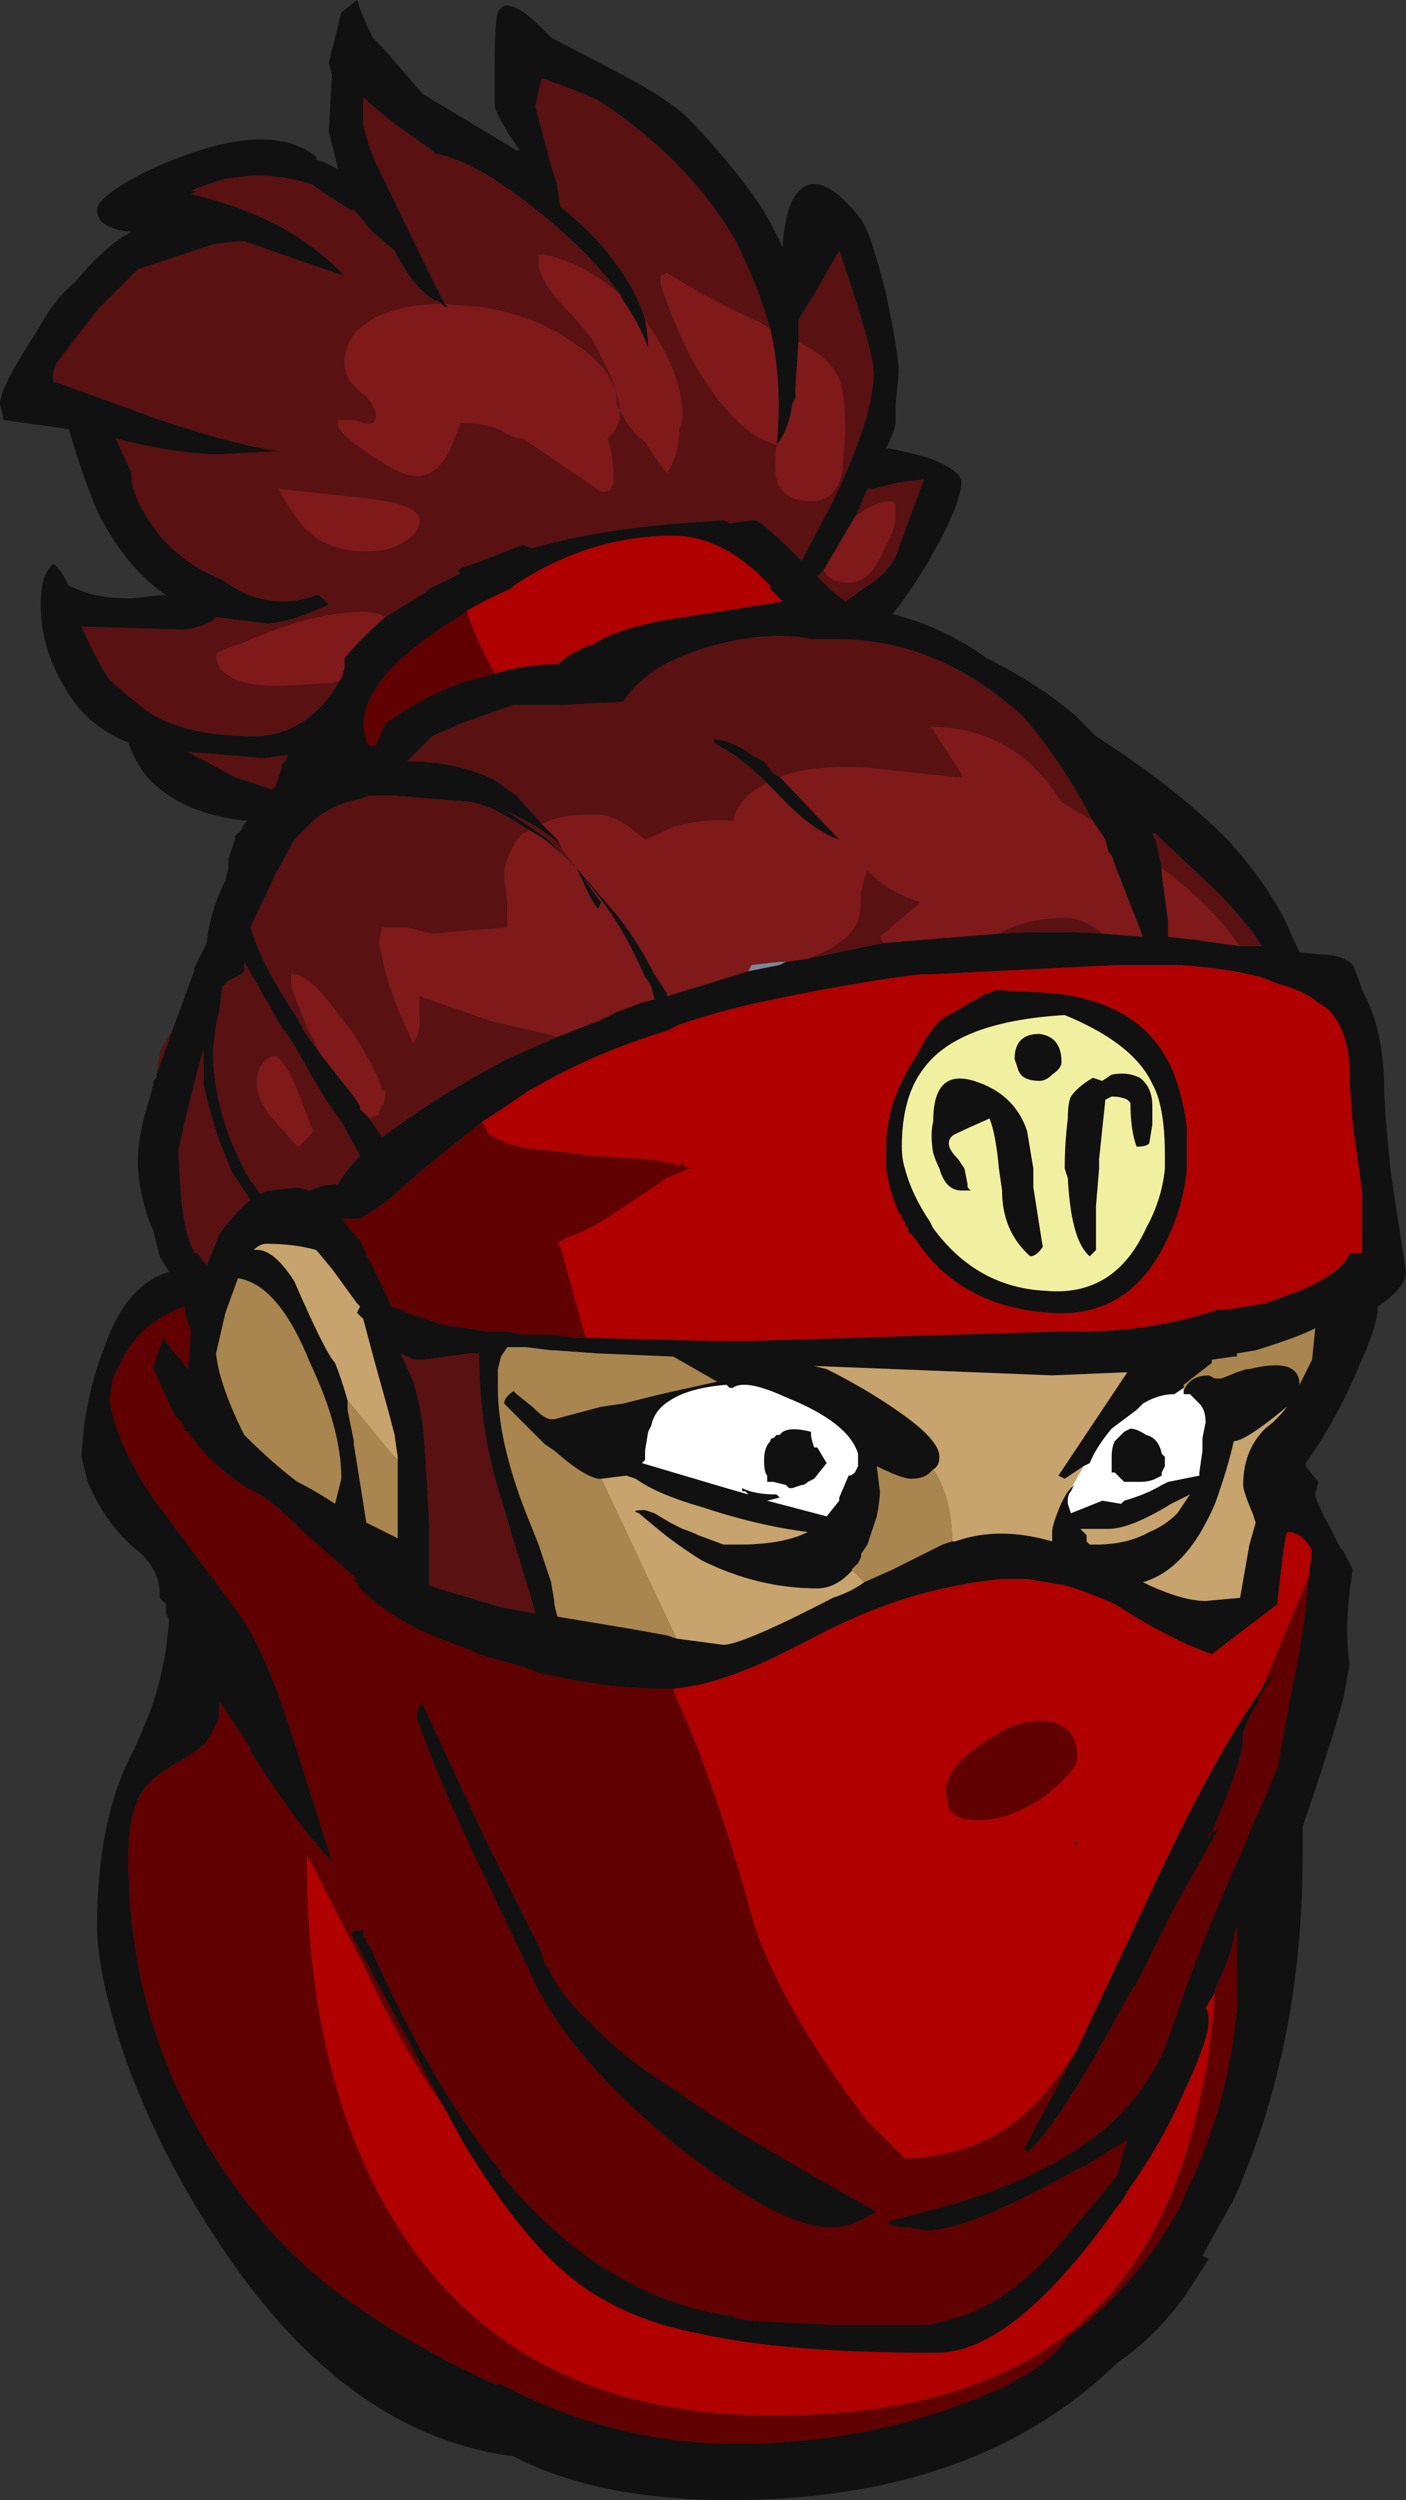 <?xml version="1.0" encoding="UTF-8" standalone="no"?>
<svg xmlns:ffdec="https://www.free-decompiler.com/flash" xmlns:xlink="http://www.w3.org/1999/xlink" ffdec:objectType="shape" height="39.9px" width="22.45px" xmlns="http://www.w3.org/2000/svg">
  <rect width="100%" height="100%" fill="#333333" stroke="none"/>
  <g transform="matrix(1.0, 0.0, 0.0, 1.0, 10.35, 25.2)">
    <path d="M-7.6 -8.75 L-7.25 -9.7 -7.25 -9.75 -7.05 -10.15 Q-7.0 -10.65 -6.75 -11.15 L-6.7 -11.35 -6.7 -11.5 -6.6 -11.8 -6.6 -11.85 -6.5 -11.95 -6.45 -12.05 -6.4 -12.1 Q-7.45 -12.2 -8.0 -12.8 -8.2 -13.05 -8.3 -13.35 -8.95 -13.6 -9.3 -14.2 -9.7 -14.85 -9.7 -15.55 -9.7 -16.05 -9.5 -16.2 -9.4 -16.15 -9.25 -15.85 L-9.0 -15.75 Q-8.7 -15.65 -8.25 -15.65 L-7.8 -15.7 -7.7 -15.7 Q-8.35 -16.15 -8.8 -17.05 -9.05 -17.65 -9.25 -18.35 L-10.3 -18.5 -10.3 -18.55 -10.35 -18.75 Q-10.35 -18.95 -10.05 -19.45 L-9.65 -20.1 Q-9.45 -20.45 -9.15 -20.7 -8.65 -21.3 -8.25 -21.5 -8.8 -21.55 -8.8 -21.85 -8.8 -22.0 -8.4 -22.25 -8.0 -22.5 -7.45 -22.7 -6.0 -23.25 -5.3 -22.7 L-5.3 -22.65 -5.15 -22.6 -4.95 -22.5 -5.1 -23.1 -5.05 -24.0 -5.1 -24.2 -4.9 -25.0 -4.65 -25.2 Q-4.55 -24.9 -4.4 -24.6 L-4.25 -24.45 -3.6 -23.7 -2.1 -22.8 -2.05 -22.8 Q-2.4 -23.3 -2.45 -23.5 L-2.45 -24.15 Q-2.45 -24.9 -2.4 -25.0 -2.25 -25.35 -1.55 -24.6 L-0.4 -24.0 Q0.35 -23.6 0.65 -23.3 1.65 -22.25 2.0 -21.55 L2.15 -21.25 2.15 -21.35 Q2.2 -21.8 2.3 -22.0 2.65 -22.65 3.4 -21.7 3.55 -21.5 3.8 -20.5 4.0 -19.55 4.0 -19.25 L3.95 -18.75 3.95 -18.45 Q3.95 -18.35 3.8 -18.05 4.1 -18.0 4.45 -17.9 5.0 -17.7 5.0 -17.5 5.0 -17.15 4.45 -16.2 4.15 -15.7 3.9 -15.4 4.7 -15.2 5.4 -14.7 6.2 -14.3 6.8 -13.8 L7.15 -13.45 Q8.4 -12.65 9.25 -11.8 9.8 -11.2 10.15 -10.55 L10.4 -10.0 10.95 -9.95 Q11.15 -9.9 11.25 -9.8 11.3 -9.7 11.4 -9.4 11.75 -8.75 11.75 -7.85 11.75 -7.55 11.85 -6.55 L11.9 -6.2 12.1 -4.9 Q12.1 -4.65 11.65 -4.35 11.65 -4.05 11.35 -3.4 11.0 -2.55 10.5 -1.85 L10.5 -1.8 10.7 -1.55 10.65 -1.35 Q10.65 -1.25 10.95 -0.7 L11.05 -0.5 11.1 -0.45 11.25 -0.15 Q11.1 0.75 11.2 1.35 L11.1 1.9 Q10.9 2.65 10.45 3.95 L10.45 4.4 Q10.45 7.45 9.35 9.9 L8.85 10.8 8.95 10.85 8.6 11.4 Q8.1 12.1 7.5 12.5 5.25 14.7 1.3 14.7 -0.65 14.7 -1.95 14.1 L-2.15 14.0 Q-4.9 13.65 -6.95 10.45 -7.8 9.15 -8.35 7.65 -8.8 6.3 -8.8 5.55 -8.8 3.8 -8.2 2.7 -7.95 2.15 -7.85 1.8 -7.7 1.3 -7.65 0.65 L-7.7 0.55 -7.7 0.4 -7.8 0.3 -7.8 0.25 Q-7.8 -0.15 -8.15 -0.45 -8.65 -0.85 -8.95 -1.55 L-9.05 -1.95 Q-9.0 -2.9 -8.7 -3.65 -8.35 -4.7 -7.65 -4.9 L-7.8 -5.15 -7.9 -5.55 -8.0 -5.8 Q-8.15 -6.3 -8.15 -6.65 -8.15 -7.1 -7.95 -7.7 L-7.9 -7.9 -7.9 -7.95 -7.85 -8.0 -7.85 -8.05 -7.6 -8.75 M-4.2 -15.35 L-3.55 -15.75 -3.5 -15.8 -3.0 -16.05 -3.05 -16.1 -2.95 -16.15 Q-2.5 -16.3 -2.15 -16.45 L-2.0 -16.5 -1.85 -16.45 Q-0.8 -16.75 0.55 -16.85 L0.55 -16.85 1.2 -16.9 1.3 -16.85 1.7 -16.9 Q1.8 -16.9 2.45 -16.25 L2.95 -17.2 Q3.6 -18.55 3.6 -19.25 3.6 -19.6 3.05 -21.2 L2.65 -20.5 2.4 -20.1 2.4 -19.75 2.35 -19.0 2.35 -18.85 2.3 -18.75 Q2.25 -18.35 2.05 -18.1 2.15 -19.05 1.95 -19.95 1.75 -20.65 1.4 -21.35 0.65 -22.65 -0.8 -23.6 -1.25 -23.8 -1.7 -23.95 L-1.75 -23.75 -1.8 -23.5 -1.55 -22.55 -1.45 -22.25 -1.45 -22.2 -1.4 -21.9 Q-0.85 -21.45 -0.6 -21.1 -0.2 -20.6 -0.05 -20.1 0.0 -19.85 0.0 -19.65 -0.15 -20.05 -0.4 -20.4 L-0.45 -20.5 Q-0.95 -21.2 -1.85 -21.9 -2.6 -22.5 -3.2 -22.7 L-3.4 -22.75 -3.45 -22.8 Q-4.25 -23.35 -4.55 -23.65 L-4.55 -23.2 -4.45 -22.85 -4.35 -22.6 -3.55 -20.95 -3.25 -20.35 -3.2 -20.3 -3.25 -20.3 -3.3 -20.35 -3.35 -20.4 -3.4 -20.4 Q-3.75 -20.6 -4.05 -21.2 L-4.4 -21.5 -4.65 -21.8 -4.7 -21.85 -4.75 -21.85 -5.3 -22.2 -5.35 -22.25 Q-5.8 -22.4 -6.3 -22.4 L-6.75 -22.35 -7.2 -22.2 -7.3 -22.15 -7.2 -22.15 -7.3 -22.1 Q-5.75 -21.75 -4.85 -20.8 L-5.45 -21.0 -6.45 -21.35 -6.55 -21.35 -6.95 -21.3 -8.15 -20.9 -8.8 -20.25 -9.45 -19.4 Q-9.5 -19.3 -9.5 -19.2 L-9.5 -19.1 -9.45 -19.1 -7.8 -18.5 Q-6.6 -18.1 -5.9 -18.0 L-6.85 -17.95 Q-7.5 -17.95 -8.5 -18.2 L-8.25 -17.65 -8.25 -17.6 Q-8.25 -17.25 -7.8 -16.65 -7.35 -16.15 -6.8 -15.95 -6.35 -15.6 -5.8 -15.6 -5.6 -15.6 -5.3 -15.7 L-5.25 -15.7 -5.1 -15.55 Q-5.75 -15.25 -6.1 -15.25 L-6.9 -15.35 Q-7.05 -15.2 -7.4 -15.15 L-9.05 -15.2 Q-8.75 -14.55 -8.6 -14.35 L-8.25 -14.05 -8.0 -13.85 Q-7.4 -13.45 -6.3 -13.45 -5.7 -13.45 -5.25 -13.9 L-5.2 -13.95 Q-4.9 -14.3 -4.85 -14.55 L-4.85 -14.7 Q-4.55 -15.05 -4.2 -15.35 M2.8 -16.1 L2.7 -16.0 2.9 -15.8 3.15 -15.6 3.5 -15.85 Q3.9 -16.1 4.0 -16.45 L4.4 -17.55 4.0 -17.5 3.6 -17.4 3.5 -17.4 3.35 -17.05 3.3 -16.95 2.8 -16.1 M-2.45 -14.45 Q-1.95 -14.6 -1.45 -14.6 L-1.25 -14.75 -0.95 -14.9 -0.9 -14.9 Q-0.55 -15.15 0.25 -15.3 L2.15 -15.6 1.95 -15.8 1.95 -15.85 Q1.2 -16.65 0.4 -16.65 -0.95 -16.65 -2.15 -15.85 L-2.2 -15.8 Q-2.55 -15.65 -2.9 -15.45 L-2.95 -15.4 Q-4.55 -14.45 -4.55 -13.6 L-4.5 -13.4 -4.5 -13.35 -4.45 -13.3 -4.35 -13.3 -4.2 -13.65 Q-3.65 -14.05 -3.0 -14.3 L-2.45 -14.45 M7.1 -12.1 Q6.6 -13.05 6.0 -13.75 4.65 -15.0 3.0 -15.0 L2.6 -15.0 Q2.15 -15.1 1.5 -15.0 0.65 -14.85 0.1 -14.5 -0.25 -14.25 -0.4 -14.0 L-1.35 -13.95 -2.15 -13.95 -3.0 -13.65 -3.45 -13.45 -3.85 -13.05 Q-3.05 -13.05 -2.45 -12.75 L-2.1 -12.5 -1.7 -12.05 -1.45 -11.8 -1.35 -11.6 -1.15 -11.35 Q-0.85 -11.0 -0.5 -10.6 -0.15 -10.15 0.1 -9.65 L0.3 -9.35 0.3 -9.3 1.6 -9.7 2.1 -9.8 2.2 -9.85 2.55 -9.9 3.75 -10.15 5.6 -10.3 Q6.45 -10.35 7.25 -10.3 L7.9 -10.25 7.45 -11.4 7.4 -11.55 7.35 -11.6 7.3 -11.8 7.1 -12.1 M1.9 -12.7 Q1.6 -13.0 1.3 -13.2 L1.05 -13.35 1.05 -13.4 1.1 -13.4 Q1.4 -13.35 1.65 -13.15 L1.85 -13.05 2.0 -12.85 2.1 -12.8 2.15 -12.75 3.05 -11.8 Q2.6 -11.95 2.05 -12.55 L1.9 -12.7 M9.45 -10.1 L9.8 -10.1 Q9.55 -10.5 9.05 -11.0 L8.2 -11.8 8.1 -11.9 8.05 -11.9 8.1 -11.8 8.2 -11.35 8.2 -11.25 8.3 -10.5 8.3 -10.25 8.75 -10.2 9.45 -10.1 M-1.0 -3.85 L1.0 -3.8 1.65 -3.8 6.55 -3.95 6.9 -3.95 Q8.05 -3.95 9.1 -4.3 L9.25 -4.3 9.85 -4.4 10.4 -4.6 Q11.1 -4.9 11.2 -5.2 L11.4 -5.2 11.4 -6.15 11.35 -6.55 11.25 -7.25 Q11.2 -7.85 11.2 -8.05 11.2 -8.75 10.85 -9.1 L10.7 -9.2 Q10.45 -9.4 10.05 -9.5 L9.8 -9.6 Q9.25 -9.75 8.45 -9.8 L7.5 -9.8 4.5 -9.65 4.35 -9.65 3.95 -9.6 Q2.95 -9.45 2.0 -9.25 1.25 -9.1 0.5 -8.85 L0.3 -8.75 Q-0.85 -8.4 -1.8 -7.85 L-1.9 -7.8 Q-2.25 -7.55 -2.65 -7.3 -3.15 -6.9 -3.7 -6.45 L-3.75 -6.4 -4.15 -6.05 Q-4.55 -5.75 -4.65 -5.75 L-4.9 -5.75 -4.65 -5.45 -4.6 -5.4 -4.5 -5.2 -4.5 -5.15 -4.45 -5.1 -4.1 -4.35 -3.95 -4.3 -3.85 -4.25 Q-3.7 -4.2 -3.55 -4.15 L-3.25 -4.05 -2.85 -4.0 -2.6 -3.95 -2.25 -3.95 -2.0 -3.9 -1.5 -3.9 -1.2 -3.85 -1.0 -3.85 M7.1 -8.0 L7.25 -7.95 7.4 -8.05 Q7.65 -8.1 7.85 -8.0 8.05 -7.85 8.05 -7.55 L8.05 -7.25 8.0 -6.95 Q7.95 -6.9 7.8 -6.9 7.7 -7.15 7.7 -7.6 L7.65 -7.65 Q7.55 -7.7 7.4 -7.7 L7.3 -7.65 7.2 -6.7 7.2 -6.55 7.15 -5.95 7.15 -5.25 7.05 -5.15 Q6.75 -5.4 6.7 -6.4 L6.65 -6.55 Q6.65 -6.95 6.7 -7.35 6.7 -7.6 6.75 -7.7 6.85 -7.85 7.1 -8.0 M6.6 -8.25 Q6.6 -8.15 6.45 -8.05 6.35 -7.95 6.25 -7.95 5.95 -7.95 5.9 -8.15 L5.85 -8.3 Q5.85 -8.7 6.25 -8.7 6.6 -8.65 6.6 -8.25 M8.6 -7.2 L8.6 -6.55 Q8.55 -5.9 8.2 -5.25 7.6 -4.15 6.4 -4.25 4.95 -4.35 4.25 -5.45 L4.15 -5.55 4.15 -5.6 4.1 -5.65 4.1 -5.7 4.05 -5.75 4.05 -5.8 4.0 -5.85 Q3.85 -6.2 3.8 -6.55 L3.8 -6.9 Q3.8 -7.6 4.25 -8.3 L4.45 -8.65 Q4.65 -8.95 4.8 -9.0 L5.4 -9.35 5.45 -9.35 5.55 -9.4 6.45 -9.35 Q7.95 -9.2 8.4 -8.05 8.55 -7.65 8.6 -7.2 M6.65 -9.0 Q4.95 -8.9 4.4 -8.15 4.05 -7.7 4.05 -6.9 4.05 -6.7 4.1 -6.55 4.2 -6.15 4.5 -5.7 L4.55 -5.6 Q5.25 -4.65 6.35 -4.6 7.45 -4.5 7.95 -5.6 8.2 -6.05 8.25 -6.55 L8.25 -6.75 Q8.25 -7.55 8.05 -7.9 7.75 -8.55 6.65 -9.0 M-1.45 -8.65 L-0.95 -8.85 -0.8 -8.9 -0.5 -9.05 -0.1 -9.2 0.1 -9.25 0.05 -9.45 0.0 -9.55 -0.05 -9.6 Q-0.45 -10.55 -1.05 -11.2 L-0.75 -10.8 -0.8 -10.7 Q-0.9 -10.8 -1.05 -11.15 L-1.15 -11.35 Q-1.4 -11.6 -1.65 -11.8 L-1.9 -11.95 Q-2.2 -12.15 -2.5 -12.3 L-2.8 -12.4 -4.05 -12.5 -4.45 -12.5 -4.6 -12.45 Q-5.1 -12.35 -5.4 -12.05 L-5.65 -11.8 -5.95 -11.25 -6.35 -10.4 Q-6.15 -9.75 -5.6 -8.95 L-5.5 -8.75 -5.25 -8.4 -4.7 -7.7 -4.6 -7.55 -4.6 -7.5 -4.45 -7.35 -4.25 -7.05 -3.9 -7.3 Q-3.2 -7.8 -2.25 -8.3 L-1.45 -8.65 M4.9 -7.1 Q4.8 -7.05 4.8 -6.95 4.8 -6.85 4.95 -6.7 L5.05 -6.55 5.1 -6.3 5.1 -6.25 5.15 -6.2 5.0 -6.2 Q4.75 -6.2 4.65 -6.55 4.6 -6.65 4.55 -6.8 4.5 -7.1 4.55 -7.3 4.55 -8.15 5.2 -7.95 5.85 -7.75 6.05 -7.15 L6.15 -6.55 6.15 -6.25 6.3 -5.3 Q6.2 -5.15 6.1 -5.15 5.65 -5.55 5.65 -6.2 L5.6 -6.55 Q5.55 -7.1 5.45 -7.35 5.0 -7.15 4.9 -7.1 M6.95 -1.8 L6.65 -1.6 6.55 -1.65 Q6.65 -1.8 7.05 -2.4 L7.65 -3.3 6.45 -3.25 2.65 -3.4 2.85 -3.35 Q3.55 -3.0 4.1 -2.6 4.65 -2.2 4.65 -1.95 4.65 -1.8 4.55 -1.75 L4.5 -1.7 Q4.4 -1.6 4.2 -1.6 4.05 -1.6 3.65 -1.8 L3.7 -1.4 Q3.7 -1.25 3.65 -1.0 L3.5 -0.55 3.4 -0.4 3.4 -0.35 3.35 -0.25 Q3.05 0.15 2.7 0.15 1.75 0.15 0.85 -0.3 0.45 -0.55 0.15 -0.8 L-0.15 -1.05 Q-0.3 -1.1 -0.05 -1.1 L0.1 -1.05 0.35 -0.9 0.55 -0.8 Q0.7 -0.75 0.8 -0.7 L1.2 -0.55 1.45 -0.55 Q2.15 -0.55 2.55 -0.75 1.75 -0.85 0.85 -1.15 0.15 -1.35 -0.2 -1.6 L-0.35 -1.65 -0.75 -1.6 -0.8 -1.6 Q-1.05 -1.65 -1.5 -2.05 L-1.65 -2.15 -2.3 -2.8 Q-2.3 -2.9 -2.15 -3.0 L-2.1 -2.95 -1.85 -2.75 Q-1.65 -2.55 -1.55 -2.55 L-1.5 -2.55 -0.75 -2.75 -0.4 -2.8 0.2 -2.95 1.1 -3.15 0.4 -3.55 -0.8 -3.6 -1.5 -3.65 -1.55 -3.65 -1.95 -3.7 -2.25 -3.7 -2.35 -3.55 -2.4 -3.35 -2.4 -3.05 Q-2.4 -2.2 -1.95 -1.05 L-1.75 -0.55 -1.55 0.05 -1.5 0.35 -1.5 0.4 -1.45 0.6 -0.25 0.8 0.3 0.9 0.45 0.95 1.2 1.05 Q1.5 1.05 2.95 0.3 3.25 0.2 3.45 0.05 L3.9 -0.15 4.7 -0.55 4.85 -0.6 4.9 -0.6 Q5.6 -0.85 6.45 -0.6 L6.45 -0.75 Q6.45 -0.85 6.55 -1.1 6.65 -1.35 6.75 -1.45 L6.8 -1.5 6.75 -1.4 Q6.7 -1.35 6.7 -1.25 L6.7 -1.2 6.75 -1.05 7.25 -1.25 7.55 -1.2 7.6 -1.25 Q7.95 -1.35 8.2 -1.5 L8.3 -1.55 8.8 -1.65 8.8 -1.7 8.85 -2.05 8.85 -2.25 8.9 -2.5 Q8.9 -2.7 8.8 -2.8 L8.65 -2.95 8.55 -2.95 8.55 -3.0 Q8.65 -3.25 8.95 -3.25 L9.05 -3.2 9.15 -3.2 9.4 -3.3 9.55 -3.35 9.6 -3.35 Q10.4 -3.55 10.4 -3.1 L10.6 -3.5 10.65 -4.0 Q10.35 -3.85 9.7 -3.65 L9.4 -3.6 9.4 -3.55 9.35 -3.55 9.0 -3.5 9.0 -3.45 8.55 -3.1 8.55 -3.05 8.4 -2.95 Q8.15 -2.95 7.9 -2.8 L7.8 -2.7 Q7.6 -2.55 7.4 -2.4 7.15 -2.1 7.05 -1.85 L6.95 -1.8 M2.1 -2.3 Q2.2 -2.45 2.6 -2.35 L2.6 -2.3 Q2.6 -2.25 2.65 -2.1 L2.7 -2.1 2.85 -1.85 2.65 -1.6 2.55 -1.55 Q2.5 -1.5 2.45 -1.5 L2.3 -1.45 2.25 -1.45 2.2 -1.5 2.0 -1.55 1.9 -1.55 1.9 -1.65 Q1.85 -1.7 1.85 -1.9 1.85 -2.1 1.95 -2.2 1.95 -2.25 2.0 -2.25 L2.05 -2.3 2.1 -2.3 M1.25 -3.1 Q0.65 -3.05 0.35 -2.85 0.1 -2.7 0.05 -2.45 L0.0 -2.35 -0.05 -2.05 -0.05 -1.9 -0.1 -1.85 1.25 -1.45 1.6 -1.35 1.55 -1.4 1.5 -1.4 1.5 -1.45 Q1.7 -1.35 2.05 -1.35 L2.1 -1.3 1.9 -1.25 2.85 -1.0 3.05 -1.25 3.05 -1.3 3.2 -1.65 Q3.25 -1.65 3.3 -1.7 L3.35 -1.8 3.35 -2.0 Q3.2 -2.5 2.2 -2.9 1.55 -3.2 1.35 -3.05 L1.3 -3.05 1.25 -3.1 M7.6 -2.35 L7.7 -2.4 Q7.8 -2.4 7.95 -2.3 8.15 -2.25 8.2 -2.0 L8.25 -1.95 8.25 -1.8 8.2 -1.7 8.2 -1.65 8.1 -1.6 Q8.0 -1.55 7.85 -1.55 L7.6 -1.55 7.45 -1.7 7.4 -1.7 7.4 -1.95 Q7.4 -2.1 7.45 -2.2 L7.6 -2.35 M6.9 -0.8 L7.0 -0.7 7.0 -0.6 7.05 -0.55 7.15 -0.55 Q7.65 -0.55 8.0 -0.75 8.25 -0.85 8.45 -1.05 L8.65 -1.35 8.35 -1.2 Q7.7 -0.8 7.35 -0.8 L6.9 -0.8 M9.35 -2.2 Q9.25 -1.75 9.05 -1.2 8.6 -0.15 7.9 0.05 L8.0 0.1 Q8.55 0.35 8.9 0.35 L9.45 0.3 9.6 -0.55 9.7 -0.9 9.65 -1.05 Q9.5 -1.4 9.5 -1.5 9.5 -2.05 9.85 -2.4 10.05 -2.55 10.2 -2.75 L9.95 -2.55 Q9.5 -2.2 9.35 -2.2 M10.55 -0.05 L10.6 -0.45 Q10.45 -0.75 10.2 -0.75 10.15 -0.6 10.05 0.35 L10.05 0.4 9.0 1.2 Q8.55 1.05 7.85 0.65 L7.45 0.4 Q7.0 0.2 6.65 0.1 L6.05 0.0 5.65 0.0 Q5.1 0.05 4.5 0.2 3.7 0.4 2.8 0.85 1.85 1.35 1.55 1.45 0.95 1.7 0.4 1.75 L0.25 1.75 Q-0.6 1.75 -1.5 1.55 L-1.75 1.5 -2.0 1.4 -2.55 1.25 -2.7 1.2 -2.8 1.15 -3.2 1.0 Q-3.75 0.8 -4.1 0.55 L-4.25 0.45 Q-4.55 0.25 -4.7 0.0 L-4.65 0.0 -5.45 -0.7 Q-5.95 -1.2 -6.2 -1.35 L-6.4 -1.45 -6.55 -1.55 Q-7.05 -1.9 -7.35 -2.35 L-7.4 -2.35 -7.4 -2.4 -7.45 -2.5 -7.55 -2.6 -7.6 -2.7 -7.9 -3.35 -7.9 -3.4 -7.75 -3.85 -7.35 -3.35 -7.3 -3.95 -7.4 -4.25 -7.4 -4.35 Q-8.1 -4.1 -8.4 -3.5 L-8.55 -3.2 -8.6 -2.85 Q-8.5 -2.2 -7.95 -1.35 L-6.5 0.6 Q-6.1 1.2 -5.7 2.45 L-5.05 4.5 -5.1 4.45 Q-5.55 4.0 -6.35 2.75 L-6.35 2.7 -6.85 1.95 -6.85 2.2 Q-6.95 2.45 -7.05 2.6 -7.2 2.75 -7.55 2.95 -7.9 3.15 -8.05 3.35 -8.3 3.7 -8.3 4.45 -8.3 7.2 -6.8 9.4 -6.15 10.4 -5.2 11.2 -4.0 12.15 -2.45 12.85 L-2.35 12.85 Q-0.55 13.8 1.4 13.8 3.35 13.8 5.05 13.15 6.3 12.7 6.7 12.1 7.8 11.3 8.5 10.0 L8.6 9.75 Q9.25 8.45 9.4 6.85 9.4 6.5 9.4 5.55 L9.35 5.7 9.35 5.75 Q9.3 6.0 9.1 6.45 L9.05 6.55 9.05 6.6 8.9 6.85 Q8.95 6.9 8.95 7.05 8.95 7.35 8.55 8.2 8.2 9.0 7.7 9.7 L7.55 9.95 7.5 10.0 Q5.85 12.35 4.6 12.35 2.2 12.35 0.85 12.05 -0.5 11.8 -1.35 11.05 -2.1 10.4 -2.95 9.0 L-3.25 8.45 -4.75 5.65 Q-4.7 5.6 -4.55 5.6 L-4.55 5.7 -4.5 5.75 -4.5 5.8 -4.45 5.85 Q-3.5 8.0 -2.4 9.4 L-2.35 9.45 -2.35 9.5 Q-1.4 10.65 -0.35 11.2 0.35 11.6 1.25 11.75 L1.3 11.75 1.4 11.8 1.8 11.85 1.85 11.85 2.9 11.9 4.5 11.9 5.05 11.75 Q5.75 11.5 6.45 10.75 L7.05 10.05 7.5 9.5 Q7.55 9.25 7.65 8.95 L7.0 9.35 6.8 9.45 Q5.1 10.4 4.45 10.4 L4.15 10.35 4.05 10.35 3.85 10.3 3.85 10.25 4.95 9.95 Q6.9 9.35 7.75 8.3 8.0 8.0 8.25 7.5 8.75 5.95 9.5 4.3 9.65 3.9 9.8 3.6 L10.05 3.0 10.25 1.9 10.3 1.65 Q10.5 0.7 10.55 -0.05 M6.85 7.5 L8.05 4.95 Q8.95 3.0 9.7 1.9 L9.8 1.75 9.85 1.65 10.05 1.45 10.1 1.35 9.75 1.9 9.75 1.95 9.6 2.2 Q9.55 2.35 9.5 2.45 L9.5 2.55 Q9.5 2.9 8.95 4.15 L8.95 4.05 9.1 4.0 8.4 5.25 7.75 6.55 7.75 6.5 Q6.55 8.75 6.05 9.15 L6.0 9.1 6.85 7.5 M-1.5 -11.8 Q-1.8 -12.05 -2.25 -12.25 -1.95 -12.05 -1.6 -11.8 L-1.2 -11.4 -1.45 -11.75 -1.5 -11.8 M-5.3 -7.9 L-5.7 -8.6 -5.85 -8.8 -6.45 -9.85 -6.45 -9.7 -6.5 -9.65 -6.7 -9.55 -6.8 -9.45 -6.85 -9.05 -6.9 -8.85 -6.95 -8.45 Q-6.95 -7.4 -6.35 -6.35 L-6.3 -6.3 -6.2 -6.15 -6.05 -6.2 -5.6 -6.25 -5.4 -6.2 Q-5.2 -6.3 -4.95 -6.3 -4.85 -6.5 -4.6 -6.75 L-4.9 -7.3 -5.15 -7.65 -5.3 -7.9 M-5.95 -12.65 L-5.85 -12.95 -5.85 -13.0 -5.8 -13.05 -5.75 -13.15 -6.15 -13.1 -7.35 -13.2 -6.6 -12.8 -6.0 -12.6 -5.95 -12.65 M-9.7 -13.6 L-9.7 -13.6 M-7.1 -8.45 L-7.2 -8.1 -7.4 -7.3 -7.5 -6.85 -7.5 -6.75 -7.45 -6.0 Q-7.4 -5.55 -7.25 -5.2 L-7.2 -5.2 -7.05 -5.0 -6.85 -5.5 Q-6.6 -5.85 -6.35 -6.05 L-6.65 -6.5 -6.85 -7.0 Q-7.0 -7.45 -7.1 -7.9 L-7.1 -8.45 M-6.9 -3.6 Q-6.85 -3.1 -6.45 -2.3 -6.0 -1.85 -5.6 -1.55 -5.3 -1.4 -5.0 -1.2 L-4.9 -1.6 Q-4.9 -2.4 -5.4 -3.45 -5.9 -4.7 -6.55 -4.8 L-6.75 -4.25 -6.9 -3.6 M-4.0 -1.9 L-4.0 -1.95 -4.05 -2.3 Q-4.15 -2.7 -4.35 -3.4 L-4.55 -4.15 -4.65 -4.25 -4.6 -4.35 -4.65 -4.4 -5.05 -4.95 -5.3 -5.25 Q-5.65 -5.35 -6.1 -5.35 -6.2 -5.35 -6.3 -5.25 -6.0 -5.3 -5.65 -4.75 -5.15 -3.6 -5.0 -3.45 -4.9 -3.2 -4.8 -2.85 L-4.8 -2.7 -4.7 -2.2 -4.7 -2.15 -4.5 -0.9 -4.0 -0.65 -4.0 -1.9 M-2.85 -3.6 L-3.6 -3.5 -3.75 -3.5 -3.95 -3.6 -3.75 -3.15 Q-3.65 -2.8 -3.6 -2.45 -3.55 -1.95 -3.5 -0.9 L-3.5 0.1 -3.35 0.15 -2.35 0.45 -1.8 0.55 -1.9 0.2 -2.1 -0.45 -2.4 -1.45 Q-2.7 -2.45 -2.7 -3.6 L-2.85 -3.6 M-3.6 2.0 L-2.6 4.15 -1.7 5.95 -1.65 6.15 -1.6 6.2 Q-1.4 6.65 -0.9 7.1 -0.4 7.65 0.5 8.2 1.15 8.7 3.65 10.1 L3.45 10.2 Q3.2 10.35 2.9 10.35 2.1 10.35 0.4 9.0 -1.35 7.55 -1.9 6.25 L-2.85 4.25 Q-3.45 2.95 -3.7 2.2 L-3.65 2.0 -3.6 2.0 M6.85 4.2 L6.85 4.25 6.8 4.2 6.85 4.2" fill="#111111" fill-rule="evenodd" stroke="none"/>
    <path d="M6.6 -8.25 Q6.6 -8.65 6.25 -8.7 5.85 -8.7 5.85 -8.3 L5.9 -8.15 Q5.95 -7.95 6.25 -7.95 6.35 -7.95 6.45 -8.05 6.6 -8.15 6.6 -8.25 M7.1 -8.0 Q6.85 -7.85 6.75 -7.7 6.7 -7.6 6.7 -7.35 6.65 -6.95 6.65 -6.55 L6.7 -6.4 Q6.75 -5.4 7.05 -5.15 L7.15 -5.25 7.15 -5.95 7.2 -6.55 7.2 -6.7 7.3 -7.65 7.4 -7.7 Q7.55 -7.7 7.65 -7.65 L7.7 -7.6 Q7.7 -7.15 7.8 -6.9 7.95 -6.9 8.0 -6.95 L8.05 -7.25 8.05 -7.55 Q8.05 -7.85 7.85 -8.0 7.65 -8.1 7.4 -8.05 L7.25 -7.95 7.1 -8.0 M6.65 -9.0 Q7.75 -8.55 8.05 -7.9 8.25 -7.55 8.25 -6.75 L8.25 -6.55 Q8.2 -6.05 7.95 -5.6 7.45 -4.5 6.35 -4.6 5.25 -4.65 4.55 -5.6 L4.5 -5.7 Q4.2 -6.15 4.1 -6.55 4.05 -6.7 4.05 -6.9 4.05 -7.7 4.4 -8.15 4.95 -8.9 6.65 -9.0 M4.9 -7.1 Q5.0 -7.15 5.45 -7.35 5.55 -7.1 5.6 -6.55 L5.65 -6.2 Q5.65 -5.55 6.1 -5.15 6.2 -5.15 6.3 -5.3 L6.15 -6.25 6.15 -6.55 6.05 -7.15 Q5.85 -7.75 5.2 -7.95 4.55 -8.15 4.55 -7.3 4.5 -7.1 4.55 -6.8 4.6 -6.65 4.65 -6.55 4.75 -6.2 5.0 -6.2 L5.15 -6.2 5.1 -6.25 5.1 -6.3 5.05 -6.55 4.95 -6.7 Q4.8 -6.85 4.8 -6.95 4.8 -7.05 4.9 -7.1" fill="#f0f0a0" fill-rule="evenodd" stroke="none"/>
    <path d="M-2.9 -15.45 Q-2.75 -15.0 -2.45 -14.45 L-3.0 -14.3 Q-3.65 -14.05 -4.2 -13.65 L-4.35 -13.3 -4.45 -13.3 -4.5 -13.35 -4.5 -13.4 -4.55 -13.6 Q-4.55 -14.45 -2.95 -15.4 L-2.9 -15.45 M-2.65 -7.3 L-2.55 -7.1 -2.25 -6.95 Q-1.9 -6.85 -1.65 -6.85 L-0.85 -6.75 -0.05 -6.7 0.05 -6.7 0.5 -6.6 0.55 -6.65 0.55 -6.6 0.7 -6.55 0.65 -6.55 0.3 -6.4 -0.45 -5.9 Q-0.95 -5.55 -1.3 -5.45 L-1.45 -5.35 -1.4 -5.3 Q-1.15 -4.4 -1.0 -3.85 L-1.2 -3.85 -1.5 -3.9 -2.0 -3.9 -2.25 -3.95 -2.6 -3.95 -2.85 -4.0 -3.25 -4.05 -3.55 -4.15 Q-3.7 -4.2 -3.85 -4.25 L-3.95 -4.3 -4.1 -4.35 -4.45 -5.1 -4.5 -5.15 -4.5 -5.2 -4.6 -5.4 -4.65 -5.45 -4.9 -5.75 -4.65 -5.75 Q-4.55 -5.75 -4.15 -6.05 L-3.75 -6.4 -3.7 -6.45 Q-3.15 -6.9 -2.65 -7.3 M10.55 -0.05 Q10.5 0.7 10.3 1.65 L10.25 1.9 10.05 3.0 9.8 3.6 Q9.65 3.9 9.5 4.3 8.75 5.95 8.25 7.5 8.0 8.0 7.75 8.3 6.9 9.35 4.95 9.95 L3.85 10.25 3.85 10.3 4.05 10.35 4.15 10.35 4.45 10.4 Q5.1 10.4 6.8 9.45 L7.0 9.35 7.65 8.95 Q7.55 9.25 7.5 9.5 L7.05 10.05 6.45 10.75 Q5.75 11.5 5.05 11.75 L4.5 11.9 2.9 11.9 1.85 11.85 1.8 11.85 1.4 11.8 1.3 11.75 1.25 11.75 Q0.35 11.6 -0.35 11.2 -1.4 10.65 -2.35 9.5 L-2.35 9.45 -2.4 9.4 Q-3.5 8.0 -4.45 5.85 L-4.5 5.8 -4.5 5.75 -4.55 5.7 -4.55 5.6 Q-4.7 5.6 -4.75 5.65 L-3.25 8.45 -3.35 8.3 Q-3.95 7.45 -4.55 6.15 L-5.45 4.4 -5.45 4.5 Q-5.45 7.25 -4.55 9.3 -2.75 13.35 2.0 13.35 5.4 13.35 7.1 11.7 8.4 10.45 8.85 8.1 9.0 7.45 9.05 6.55 L9.1 6.45 Q9.3 6.0 9.35 5.75 L9.35 5.7 9.4 5.55 Q9.4 6.5 9.4 6.85 9.25 8.45 8.6 9.75 L8.5 10.0 Q7.8 11.3 6.7 12.1 6.3 12.7 5.05 13.15 3.35 13.8 1.4 13.8 -0.55 13.8 -2.35 12.85 L-2.45 12.85 Q-4.0 12.15 -5.2 11.2 -6.15 10.4 -6.8 9.4 -8.3 7.2 -8.3 4.45 -8.3 3.7 -8.05 3.35 -7.9 3.15 -7.55 2.95 -7.2 2.75 -7.05 2.6 -6.95 2.45 -6.85 2.2 L-6.85 1.95 -6.35 2.7 -6.35 2.75 Q-5.55 4.0 -5.1 4.45 L-5.05 4.5 -5.7 2.45 Q-6.1 1.2 -6.5 0.6 L-7.95 -1.35 Q-8.5 -2.2 -8.6 -2.85 L-8.55 -3.2 -8.4 -3.5 Q-8.1 -4.1 -7.4 -4.35 L-7.4 -4.25 -7.3 -3.95 -7.35 -3.35 -7.75 -3.85 -7.9 -3.4 -7.9 -3.35 -7.6 -2.7 -7.55 -2.6 -7.45 -2.5 -7.4 -2.4 -7.4 -2.35 -7.35 -2.35 Q-7.05 -1.9 -6.55 -1.55 L-6.4 -1.45 -6.2 -1.35 Q-5.95 -1.2 -5.45 -0.7 L-4.65 0.0 -4.7 0.0 Q-4.55 0.25 -4.25 0.45 L-4.1 0.55 Q-3.75 0.8 -3.2 1.0 L-2.8 1.15 -2.7 1.2 -2.55 1.25 -2.0 1.4 -1.75 1.5 -1.5 1.55 Q-0.6 1.75 0.25 1.75 L0.4 1.75 0.45 1.9 0.65 2.35 Q1.2 3.7 1.7 5.55 2.2 6.95 3.5 8.65 L4.1 9.25 Q5.3 9.2 6.05 8.5 6.3 8.3 6.75 7.65 L6.85 7.5 6.0 9.1 6.05 9.15 Q6.55 8.75 7.75 6.5 L7.75 6.55 8.4 5.25 9.1 4.0 8.95 4.05 8.95 4.15 Q9.5 2.9 9.5 2.55 L9.5 2.45 9.55 2.35 9.6 2.2 9.75 1.95 9.75 1.9 10.1 1.35 10.05 1.45 9.85 1.65 9.8 1.75 10.55 -0.05 M-3.6 2.0 L-3.65 2.0 -3.7 2.2 Q-3.45 2.95 -2.85 4.25 L-1.9 6.25 Q-1.35 7.55 0.4 9.0 2.1 10.35 2.9 10.35 3.2 10.35 3.45 10.2 L3.65 10.1 Q1.15 8.7 0.5 8.2 -0.4 7.65 -0.9 7.1 -1.4 6.65 -1.6 6.2 L-1.65 6.15 -1.7 5.95 -2.6 4.15 -3.6 2.0 M6.85 2.85 Q6.85 3.05 6.35 3.45 5.8 3.85 5.25 3.85 4.9 3.85 4.8 3.65 L4.75 3.4 Q4.75 3.1 5.1 2.8 5.4 2.55 5.8 2.35 6.25 2.2 6.5 2.3 6.85 2.4 6.85 2.85" fill="#600000" fill-rule="evenodd" stroke="none"/>
    <path d="M2.4 -19.75 L2.65 -19.6 Q2.95 -19.4 3.05 -19.15 3.15 -18.9 3.15 -18.3 L3.1 -17.65 Q3.0 -17.2 2.6 -17.2 2.15 -17.2 2.05 -17.55 2.0 -17.75 2.05 -18.1 1.4 -18.25 0.7 -19.45 0.4 -20.05 0.2 -20.65 L0.2 -20.8 0.3 -20.85 Q1.0 -20.4 1.8 -20.05 L1.95 -19.95 Q2.15 -19.05 2.05 -18.1 2.25 -18.35 2.3 -18.75 L2.35 -18.85 2.35 -19.0 2.4 -19.75 M-0.05 -20.1 L0.05 -19.95 Q0.55 -19.2 0.55 -18.55 0.55 -18.5 0.5 -18.35 0.5 -17.95 0.3 -17.65 0.1 -17.9 -0.05 -18.15 -0.3 -18.3 -0.5 -18.75 -0.5 -19.0 -0.6 -19.2 L-0.9 -19.8 -1.2 -20.15 Q-1.75 -20.7 -1.75 -21.0 L-1.75 -21.15 Q-1.7 -21.1 -1.7 -21.15 -1.0 -21.0 -0.45 -20.5 L-0.4 -20.4 Q-0.15 -20.05 0.0 -19.65 0.0 -19.85 -0.05 -20.1 M-3.25 -20.35 L-2.65 -20.3 Q-1.75 -20.15 -1.15 -19.7 -0.45 -19.25 -0.45 -18.55 -0.45 -18.45 -0.55 -18.3 L-0.65 -18.2 Q-0.55 -17.9 -0.55 -17.6 L-0.55 -17.5 -0.6 -17.4 Q-0.6 -17.35 -0.75 -17.35 L-2.0 -18.2 Q-2.15 -18.2 -2.3 -18.3 -2.55 -18.45 -3.0 -18.45 -3.1 -18.15 -3.2 -17.95 -3.4 -17.6 -3.7 -17.6 -3.95 -17.6 -4.45 -17.95 -4.9 -18.25 -4.95 -18.4 L-4.95 -18.5 -4.7 -18.5 -4.55 -18.45 Q-4.35 -18.4 -4.35 -18.55 -4.35 -18.75 -4.6 -18.95 -4.85 -19.15 -4.85 -19.4 -4.85 -19.95 -4.2 -20.2 -3.8 -20.35 -3.3 -20.35 L-3.25 -20.3 -3.2 -20.3 -3.25 -20.35 M-4.85 -14.55 L-4.9 -14.35 -5.05 -14.3 -5.9 -14.25 Q-6.5 -14.25 -6.75 -14.45 -6.9 -14.55 -6.9 -14.75 -6.9 -14.8 -6.45 -14.95 -6.0 -15.15 -5.5 -15.3 -4.45 -15.55 -4.2 -15.35 -4.55 -15.05 -4.85 -14.7 L-4.85 -14.55 M3.3 -16.95 Q3.6 -17.2 3.9 -17.2 L3.95 -17.15 3.95 -16.95 Q3.95 -16.75 3.75 -16.4 3.55 -15.9 3.2 -15.9 2.9 -15.9 2.8 -16.1 L3.3 -16.95 M7.1 -12.1 L7.3 -11.8 7.35 -11.6 7.4 -11.55 7.45 -11.4 7.9 -10.25 7.25 -10.3 Q6.95 -10.55 6.65 -10.55 6.05 -10.55 5.6 -10.3 L3.75 -10.15 3.7 -10.25 4.35 -10.8 Q3.85 -10.95 3.5 -11.3 3.45 -11.2 3.4 -10.95 3.4 -10.65 3.35 -10.5 L3.3 -10.4 Q3.1 -10.1 2.55 -9.9 L2.2 -9.85 2.1 -9.85 1.65 -9.8 1.6 -9.7 0.3 -9.3 0.3 -9.35 0.1 -9.65 Q-0.15 -10.15 -0.5 -10.6 -0.85 -11.0 -1.15 -11.35 L-1.35 -11.6 -1.45 -11.8 -1.7 -12.05 Q-1.4 -12.2 -0.95 -12.2 L-0.75 -12.2 Q-0.5 -12.15 -0.3 -12.0 L-0.05 -11.8 0.4 -12.0 Q0.9 -12.15 1.35 -12.1 1.45 -12.5 1.9 -12.7 L2.05 -12.55 Q2.6 -11.95 3.05 -11.8 L2.15 -12.75 2.1 -12.8 Q2.6 -13.0 3.5 -12.95 L4.9 -12.8 5.0 -12.8 5.0 -12.85 4.55 -13.55 4.5 -13.6 Q5.85 -13.6 6.6 -12.4 L7.1 -12.1 M9.45 -10.1 L8.75 -10.2 8.3 -10.25 8.3 -10.5 8.2 -11.25 8.2 -11.35 Q9.0 -10.75 9.45 -10.1 M-1.9 -11.95 L-1.65 -11.8 Q-1.4 -11.6 -1.15 -11.35 L-1.05 -11.15 Q-0.9 -10.8 -0.8 -10.7 L-0.75 -10.8 -1.05 -11.2 Q-0.45 -10.55 -0.05 -9.6 L0.0 -9.55 0.05 -9.45 0.1 -9.25 -0.1 -9.2 -0.5 -9.05 -0.8 -8.9 -0.95 -8.85 -1.45 -8.65 -1.85 -8.75 -2.5 -8.9 -3.65 -9.3 -3.65 -8.9 Q-3.65 -8.7 -3.75 -8.55 -4.05 -9.15 -4.2 -9.7 L-4.3 -10.15 -4.25 -10.4 -3.85 -10.4 -3.45 -10.3 -2.9 -10.35 -2.25 -10.4 -2.25 -10.75 -2.3 -11.2 -2.3 -11.3 Q-2.25 -11.55 -2.1 -11.8 L-2.0 -11.9 -1.9 -11.95 M-4.45 -7.35 L-4.6 -7.5 -4.6 -7.55 -4.7 -7.7 -5.25 -8.4 -5.45 -8.8 -5.7 -9.45 Q-5.7 -9.6 -5.7 -9.65 L-5.6 -9.65 Q-5.35 -9.55 -5.05 -9.15 L-4.7 -8.7 Q-4.3 -8.05 -4.25 -7.8 L-4.2 -7.8 -4.2 -7.75 Q-4.2 -7.6 -4.25 -7.55 L-4.3 -7.45 -4.3 -7.4 Q-4.35 -7.4 -4.45 -7.35 M-3.9 -16.55 Q-4.1 -16.4 -4.5 -16.4 -5.2 -16.4 -5.55 -16.85 -5.75 -17.1 -5.9 -17.4 L-4.5 -17.25 Q-3.65 -17.15 -3.65 -16.9 -3.65 -16.7 -3.9 -16.55 M-5.35 -7.15 Q-5.5 -6.95 -5.6 -6.9 L-6.05 -7.4 Q-6.25 -7.7 -6.25 -7.9 -6.25 -8.3 -5.95 -8.35 -5.75 -8.2 -5.6 -7.8 L-5.35 -7.15" fill="#801919" fill-rule="evenodd" stroke="none"/>
    <path d="M-2.9 -15.45 Q-2.55 -15.65 -2.2 -15.8 L-2.15 -15.85 Q-0.95 -16.65 0.4 -16.65 1.2 -16.65 1.95 -15.85 L1.95 -15.8 2.15 -15.6 0.25 -15.3 Q-0.55 -15.15 -0.9 -14.9 L-0.95 -14.9 -1.25 -14.75 -1.45 -14.6 Q-1.95 -14.6 -2.45 -14.45 -2.75 -15.0 -2.9 -15.45 M-2.65 -7.3 Q-2.25 -7.55 -1.9 -7.8 L-1.8 -7.85 Q-0.85 -8.4 0.3 -8.75 L0.5 -8.85 Q1.25 -9.1 2.0 -9.25 2.95 -9.45 3.95 -9.6 L4.35 -9.65 4.5 -9.65 7.5 -9.8 8.45 -9.8 Q9.25 -9.75 9.8 -9.6 L10.05 -9.5 Q10.45 -9.4 10.7 -9.2 L10.85 -9.1 Q11.2 -8.75 11.2 -8.05 11.2 -7.85 11.25 -7.25 L11.35 -6.55 11.4 -6.15 11.4 -5.2 11.2 -5.2 Q11.1 -4.9 10.4 -4.6 L9.85 -4.4 9.25 -4.3 9.1 -4.3 Q8.05 -3.95 6.9 -3.95 L6.55 -3.95 1.65 -3.8 1.0 -3.8 -1.0 -3.85 Q-1.15 -4.4 -1.4 -5.3 L-1.45 -5.35 -1.3 -5.45 Q-0.95 -5.55 -0.45 -5.9 L0.3 -6.4 0.65 -6.55 0.7 -6.55 0.55 -6.6 0.55 -6.65 0.5 -6.6 0.05 -6.7 -0.05 -6.7 -0.85 -6.75 -1.65 -6.85 Q-1.9 -6.85 -2.25 -6.95 L-2.55 -7.1 -2.65 -7.3 M8.6 -7.2 Q8.55 -7.65 8.4 -8.05 7.95 -9.2 6.45 -9.35 L5.55 -9.4 5.45 -9.35 5.4 -9.35 4.8 -9.0 Q4.65 -8.95 4.45 -8.65 L4.25 -8.3 Q3.8 -7.6 3.8 -6.9 L3.8 -6.55 Q3.85 -6.2 4.0 -5.85 L4.05 -5.8 4.05 -5.75 4.1 -5.7 4.1 -5.65 4.15 -5.6 4.15 -5.55 4.25 -5.45 Q4.95 -4.35 6.4 -4.25 7.6 -4.15 8.2 -5.25 8.55 -5.9 8.6 -6.55 L8.6 -7.2 M0.4 1.75 Q0.95 1.7 1.55 1.45 1.85 1.35 2.8 0.85 3.7 0.4 4.5 0.2 5.1 0.05 5.65 0.0 L6.05 0.0 6.65 0.1 Q7.0 0.2 7.45 0.4 L7.85 0.65 Q8.55 1.05 9.0 1.2 L10.05 0.4 10.05 0.35 Q10.15 -0.6 10.2 -0.75 10.45 -0.75 10.6 -0.45 L10.55 -0.05 9.8 1.75 9.7 1.9 Q8.95 3.0 8.05 4.95 L6.85 7.5 6.75 7.65 Q6.3 8.3 6.05 8.5 5.3 9.2 4.1 9.25 L3.5 8.65 Q2.2 6.95 1.7 5.55 1.2 3.7 0.65 2.35 L0.45 1.9 0.4 1.75 M4.5 11.9 L2.9 11.9 4.5 11.9 M-3.25 8.45 L-2.95 9.0 Q-2.1 10.4 -1.35 11.05 -0.5 11.8 0.85 12.05 2.2 12.35 4.6 12.35 5.85 12.35 7.5 10.0 L7.55 9.95 7.7 9.7 Q8.2 9.0 8.55 8.2 8.95 7.35 8.95 7.05 8.95 6.9 8.9 6.85 L9.05 6.6 9.05 6.55 Q9.0 7.45 8.85 8.1 8.4 10.45 7.1 11.7 5.4 13.35 2.0 13.35 -2.75 13.35 -4.55 9.3 -5.45 7.25 -5.45 4.5 L-5.45 4.4 -4.55 6.15 Q-3.95 7.45 -3.35 8.3 L-3.25 8.45 M9.6 2.2 L9.55 2.35 9.5 2.45 Q9.55 2.35 9.6 2.2 M6.85 2.85 Q6.85 2.4 6.5 2.3 6.25 2.2 5.8 2.35 5.4 2.55 5.1 2.8 4.75 3.1 4.75 3.4 L4.8 3.65 Q4.9 3.85 5.25 3.85 5.8 3.85 6.35 3.45 6.85 3.05 6.85 2.85 M6.85 4.2 L6.8 4.2 6.85 4.25 6.85 4.2" fill="#b00000" fill-rule="evenodd" stroke="none"/>
    <path d="M-7.85 -8.05 L-7.8 -8.4 Q-7.7 -8.6 -7.6 -8.75 L-7.85 -8.05 M2.4 -19.75 L2.4 -20.1 2.65 -20.5 3.05 -21.2 Q3.6 -19.6 3.6 -19.25 3.6 -18.55 2.95 -17.2 L2.45 -16.25 Q1.8 -16.9 1.7 -16.9 L1.3 -16.85 1.2 -16.9 0.55 -16.85 0.55 -16.85 Q-0.8 -16.75 -1.85 -16.45 L-2.0 -16.5 -2.15 -16.45 Q-2.5 -16.3 -2.95 -16.15 L-3.05 -16.1 -3.0 -16.05 -3.5 -15.8 -3.55 -15.75 -4.2 -15.35 Q-4.45 -15.55 -5.5 -15.3 -6.0 -15.15 -6.45 -14.95 -6.9 -14.8 -6.9 -14.75 -6.9 -14.55 -6.75 -14.45 -6.5 -14.25 -5.9 -14.25 L-5.05 -14.3 -4.9 -14.35 -4.85 -14.55 Q-4.9 -14.3 -5.2 -13.95 L-5.25 -13.9 Q-5.7 -13.45 -6.3 -13.45 -7.4 -13.45 -8.0 -13.85 L-8.25 -14.05 -8.6 -14.35 Q-8.75 -14.55 -9.05 -15.2 L-7.4 -15.15 Q-7.05 -15.2 -6.9 -15.35 L-6.1 -15.25 Q-5.75 -15.25 -5.1 -15.55 L-5.25 -15.7 -5.3 -15.7 Q-5.6 -15.6 -5.8 -15.6 -6.35 -15.6 -6.8 -15.95 -7.35 -16.15 -7.8 -16.65 -8.25 -17.25 -8.25 -17.6 L-8.25 -17.65 -8.5 -18.2 Q-7.5 -17.95 -6.85 -17.95 L-5.9 -18.0 Q-6.6 -18.1 -7.8 -18.5 L-9.45 -19.1 -9.5 -19.1 -9.5 -19.2 Q-9.5 -19.3 -9.45 -19.4 L-8.8 -20.25 -8.15 -20.9 -6.95 -21.3 -6.55 -21.35 -6.45 -21.35 -5.45 -21.0 -4.85 -20.8 Q-5.75 -21.75 -7.3 -22.1 L-7.2 -22.15 -7.3 -22.15 -7.2 -22.2 -6.75 -22.35 -6.3 -22.4 Q-5.8 -22.4 -5.35 -22.25 L-5.3 -22.2 -4.75 -21.85 -4.7 -21.85 -4.65 -21.8 -4.4 -21.5 -4.05 -21.2 Q-3.75 -20.6 -3.4 -20.4 L-3.35 -20.4 -3.3 -20.35 Q-3.8 -20.35 -4.2 -20.2 -4.85 -19.95 -4.85 -19.4 -4.85 -19.15 -4.6 -18.95 -4.35 -18.75 -4.35 -18.55 -4.35 -18.4 -4.55 -18.45 L-4.7 -18.5 -4.95 -18.5 -4.95 -18.4 Q-4.9 -18.25 -4.45 -17.95 -3.95 -17.6 -3.7 -17.6 -3.4 -17.6 -3.2 -17.95 -3.1 -18.15 -3.0 -18.45 -2.55 -18.45 -2.3 -18.3 -2.15 -18.2 -2.0 -18.2 L-0.75 -17.35 Q-0.6 -17.35 -0.6 -17.4 L-0.55 -17.5 -0.55 -17.6 Q-0.55 -17.9 -0.65 -18.2 L-0.55 -18.3 Q-0.45 -18.45 -0.45 -18.55 -0.45 -19.25 -1.15 -19.7 -1.75 -20.15 -2.65 -20.3 L-3.25 -20.35 -3.55 -20.95 -4.35 -22.6 -4.45 -22.85 -4.55 -23.2 -4.55 -23.65 Q-4.25 -23.35 -3.45 -22.8 L-3.4 -22.75 -3.2 -22.7 Q-2.6 -22.5 -1.85 -21.9 -0.95 -21.2 -0.45 -20.5 -1.0 -21.0 -1.7 -21.15 -1.7 -21.1 -1.75 -21.15 L-1.75 -21.0 Q-1.75 -20.7 -1.2 -20.15 L-0.9 -19.8 -0.6 -19.2 Q-0.5 -19.0 -0.5 -18.75 -0.3 -18.3 -0.05 -18.15 0.1 -17.9 0.3 -17.65 0.5 -17.95 0.5 -18.35 0.55 -18.5 0.55 -18.55 0.55 -19.2 0.05 -19.95 L-0.05 -20.1 Q-0.2 -20.6 -0.6 -21.1 -0.85 -21.45 -1.4 -21.9 L-1.45 -22.2 -1.45 -22.25 -1.55 -22.55 -1.8 -23.5 -1.75 -23.75 -1.7 -23.95 Q-1.25 -23.8 -0.8 -23.6 0.65 -22.65 1.4 -21.35 1.75 -20.65 1.95 -19.95 L1.8 -20.05 Q1.0 -20.4 0.3 -20.85 L0.2 -20.8 0.2 -20.65 Q0.4 -20.05 0.7 -19.45 1.4 -18.25 2.05 -18.1 2.0 -17.75 2.05 -17.55 2.15 -17.2 2.6 -17.2 3.0 -17.2 3.1 -17.65 L3.15 -18.3 Q3.15 -18.9 3.05 -19.15 2.95 -19.4 2.65 -19.6 L2.4 -19.75 M3.3 -16.95 L3.35 -17.05 3.5 -17.4 3.6 -17.4 4.0 -17.5 4.4 -17.55 4.0 -16.45 Q3.9 -16.1 3.5 -15.85 L3.15 -15.6 2.9 -15.8 2.7 -16.0 2.8 -16.1 Q2.9 -15.9 3.2 -15.9 3.55 -15.9 3.75 -16.4 3.95 -16.75 3.95 -16.95 L3.95 -17.15 3.9 -17.2 Q3.6 -17.2 3.3 -16.95 M-1.7 -12.05 L-2.1 -12.5 -2.45 -12.75 Q-3.05 -13.05 -3.85 -13.05 L-3.45 -13.45 -3.0 -13.65 -2.15 -13.95 -1.35 -13.95 -0.4 -14.0 Q-0.25 -14.25 0.1 -14.5 0.65 -14.85 1.5 -15.0 2.15 -15.1 2.6 -15.0 L3.0 -15.0 Q4.65 -15.0 6.0 -13.75 6.6 -13.05 7.1 -12.1 L6.6 -12.4 Q5.85 -13.6 4.5 -13.6 L4.55 -13.55 5.0 -12.85 5.0 -12.8 4.9 -12.8 3.5 -12.95 Q2.6 -13.0 2.1 -12.8 L2.0 -12.85 1.85 -13.05 1.65 -13.15 Q1.4 -13.35 1.1 -13.4 L1.05 -13.4 1.05 -13.35 1.3 -13.2 Q1.6 -13.0 1.9 -12.7 1.45 -12.5 1.35 -12.1 0.9 -12.15 0.4 -12.0 L-0.05 -11.8 -0.3 -12.0 Q-0.5 -12.15 -0.75 -12.2 L-0.95 -12.2 Q-1.4 -12.2 -1.7 -12.05 M7.25 -10.3 Q6.45 -10.35 5.6 -10.3 6.05 -10.55 6.65 -10.55 6.95 -10.55 7.25 -10.3 M3.75 -10.15 L2.55 -9.9 Q3.1 -10.1 3.3 -10.4 L3.35 -10.5 Q3.4 -10.65 3.4 -10.95 3.45 -11.2 3.5 -11.3 3.85 -10.95 4.35 -10.8 L3.7 -10.25 3.75 -10.15 M8.2 -11.35 L8.1 -11.8 8.05 -11.9 8.1 -11.9 8.2 -11.8 9.05 -11.0 Q9.55 -10.5 9.8 -10.1 L9.45 -10.1 Q9.0 -10.75 8.2 -11.35 M-1.45 -8.65 L-2.25 -8.3 Q-3.2 -7.8 -3.9 -7.3 L-4.25 -7.05 -4.45 -7.35 Q-4.35 -7.4 -4.3 -7.4 L-4.3 -7.45 -4.25 -7.55 Q-4.2 -7.6 -4.2 -7.75 L-4.2 -7.8 -4.25 -7.8 Q-4.3 -8.05 -4.7 -8.7 L-5.05 -9.15 Q-5.35 -9.55 -5.6 -9.65 L-5.7 -9.65 Q-5.7 -9.6 -5.7 -9.45 L-5.45 -8.8 -5.25 -8.4 -5.5 -8.75 -5.6 -8.95 Q-6.15 -9.75 -6.35 -10.4 L-5.95 -11.25 -5.65 -11.8 -5.4 -12.05 Q-5.1 -12.35 -4.6 -12.45 L-4.45 -12.5 -4.05 -12.5 -2.8 -12.4 -2.5 -12.3 Q-2.2 -12.15 -1.9 -11.95 L-2.0 -11.9 -2.1 -11.8 Q-2.25 -11.55 -2.3 -11.3 L-2.3 -11.2 -2.25 -10.75 -2.25 -10.4 -2.9 -10.35 -3.45 -10.3 -3.85 -10.4 -4.25 -10.4 -4.3 -10.15 -4.2 -9.7 Q-4.05 -9.15 -3.75 -8.55 -3.65 -8.7 -3.65 -8.9 L-3.65 -9.3 -2.5 -8.9 -1.85 -8.75 -1.45 -8.65 M-3.9 -16.55 Q-3.65 -16.7 -3.65 -16.9 -3.65 -17.15 -4.5 -17.25 L-5.9 -17.4 Q-5.75 -17.1 -5.55 -16.85 -5.2 -16.4 -4.5 -16.4 -4.1 -16.4 -3.9 -16.55 M-1.5 -11.8 L-1.45 -11.75 -1.2 -11.4 -1.6 -11.8 Q-1.95 -12.05 -2.25 -12.25 -1.8 -12.05 -1.5 -11.8 M-5.35 -7.15 L-5.6 -7.8 Q-5.75 -8.2 -5.95 -8.35 -6.25 -8.3 -6.25 -7.9 -6.25 -7.7 -6.05 -7.4 L-5.6 -6.9 Q-5.5 -6.95 -5.35 -7.15 M-5.95 -12.65 L-6.0 -12.6 -6.6 -12.8 -7.35 -13.2 -6.15 -13.1 -5.75 -13.15 -5.8 -13.05 -5.85 -13.0 -5.85 -12.95 -5.95 -12.65 M-5.3 -7.9 L-5.15 -7.65 -4.9 -7.3 -4.6 -6.75 Q-4.85 -6.5 -4.95 -6.3 -5.2 -6.3 -5.4 -6.2 L-5.6 -6.25 -6.05 -6.2 -6.2 -6.15 -6.3 -6.3 -6.35 -6.35 Q-6.95 -7.4 -6.95 -8.45 L-6.9 -8.85 -6.85 -9.05 -6.8 -9.45 -6.7 -9.55 -6.5 -9.65 -6.45 -9.7 -6.45 -9.85 -5.85 -8.8 -5.7 -8.6 -5.3 -7.9 M-7.1 -8.45 L-7.1 -7.9 Q-7.0 -7.45 -6.85 -7.0 L-6.65 -6.5 -6.35 -6.05 Q-6.6 -5.85 -6.85 -5.5 L-7.05 -5.0 -7.2 -5.2 -7.25 -5.2 Q-7.4 -5.55 -7.45 -6.0 L-7.5 -6.75 -7.5 -6.85 -7.4 -7.3 -7.2 -8.1 -7.1 -8.45 M-2.85 -3.6 L-2.7 -3.6 Q-2.7 -2.45 -2.4 -1.45 L-2.1 -0.45 -1.9 0.2 -1.8 0.55 -2.35 0.45 -3.35 0.15 -3.5 0.1 -3.5 -0.9 Q-3.55 -1.95 -3.6 -2.45 -3.65 -2.8 -3.75 -3.15 L-3.95 -3.6 -3.75 -3.5 -3.6 -3.5 -2.85 -3.6" fill="#591111" fill-rule="evenodd" stroke="none"/>
    <path d="M2.2 -9.85 L2.1 -9.8 1.6 -9.7 1.65 -9.8 2.1 -9.85 2.2 -9.85 M0.3 -9.3 L0.3 -9.35 0.3 -9.3" fill="#7d8799" fill-rule="evenodd" stroke="none"/>
    <path d="M6.75 -1.45 L6.95 -1.8 7.05 -1.85 Q7.15 -2.1 7.4 -2.4 7.6 -2.55 7.8 -2.7 L7.9 -2.8 Q8.15 -2.95 8.4 -2.95 L8.55 -3.05 8.55 -3.0 8.55 -2.95 8.65 -2.95 8.8 -2.8 Q8.9 -2.7 8.9 -2.5 L8.85 -2.25 8.85 -2.05 8.8 -1.7 8.8 -1.65 8.3 -1.55 8.2 -1.5 Q7.95 -1.35 7.6 -1.25 L7.55 -1.2 7.25 -1.25 6.75 -1.05 6.7 -1.2 6.7 -1.25 Q6.7 -1.35 6.75 -1.4 L6.8 -1.5 6.75 -1.45 M2.1 -2.3 L2.05 -2.3 2.0 -2.25 Q1.95 -2.25 1.95 -2.2 1.85 -2.1 1.85 -1.9 1.85 -1.7 1.9 -1.65 L1.9 -1.55 2.0 -1.55 2.2 -1.5 2.25 -1.45 2.3 -1.45 2.45 -1.5 Q2.5 -1.5 2.55 -1.55 L2.65 -1.6 2.85 -1.85 2.7 -2.1 2.65 -2.1 Q2.6 -2.25 2.6 -2.3 L2.6 -2.35 Q2.2 -2.45 2.1 -2.3 M1.25 -3.1 L1.3 -3.05 1.35 -3.05 Q1.55 -3.2 2.2 -2.9 3.2 -2.5 3.35 -2.0 L3.35 -1.8 3.3 -1.7 Q3.25 -1.65 3.2 -1.65 L3.05 -1.3 3.05 -1.25 2.85 -1.0 1.9 -1.25 2.1 -1.3 2.05 -1.35 Q1.7 -1.35 1.5 -1.45 L1.5 -1.4 1.55 -1.4 1.6 -1.35 1.25 -1.45 -0.1 -1.85 -0.05 -1.9 -0.05 -2.05 0.0 -2.35 0.05 -2.45 Q0.1 -2.7 0.35 -2.85 0.65 -3.05 1.25 -3.1 M7.6 -2.35 L7.45 -2.2 Q7.4 -2.1 7.4 -1.95 L7.4 -1.7 7.45 -1.7 7.6 -1.55 7.85 -1.55 Q8.0 -1.55 8.1 -1.6 L8.2 -1.65 8.2 -1.7 8.25 -1.8 8.25 -1.95 8.2 -2.0 Q8.15 -2.25 7.95 -2.3 7.8 -2.4 7.7 -2.4 L7.6 -2.35" fill="#ffffff" fill-rule="evenodd" stroke="none"/>
    <path d="M4.55 -1.75 Q4.65 -1.8 4.65 -1.95 4.65 -2.2 4.1 -2.6 3.55 -3.0 2.85 -3.35 L2.65 -3.4 6.45 -3.25 7.65 -3.3 7.05 -2.4 Q6.65 -1.8 6.55 -1.65 L6.65 -1.6 6.95 -1.8 6.75 -1.45 Q6.65 -1.35 6.55 -1.1 6.45 -0.85 6.45 -0.75 L6.45 -0.6 Q5.6 -0.85 4.9 -0.6 L4.85 -0.6 Q4.85 -1.3 4.55 -1.75 M0.45 0.95 L-0.75 -1.6 -0.35 -1.65 -0.2 -1.6 Q0.15 -1.35 0.85 -1.15 1.75 -0.85 2.55 -0.75 2.15 -0.55 1.45 -0.55 L1.2 -0.55 0.8 -0.7 Q0.7 -0.75 0.55 -0.8 L0.35 -0.9 0.1 -1.05 -0.05 -1.1 Q-0.3 -1.1 -0.15 -1.05 L0.15 -0.8 Q0.45 -0.55 0.85 -0.3 1.75 0.15 2.7 0.15 3.05 0.15 3.35 -0.25 L3.25 -0.15 3.45 0.05 Q3.25 0.2 2.95 0.3 1.5 1.05 1.2 1.05 L0.45 0.95 M9.35 -2.2 Q9.5 -2.2 9.95 -2.55 L10.2 -2.75 Q10.05 -2.55 9.85 -2.4 9.5 -2.05 9.5 -1.5 9.5 -1.4 9.65 -1.05 L9.7 -0.9 9.6 -0.55 9.45 0.3 8.9 0.35 Q8.55 0.35 8.0 0.1 L7.9 0.05 Q8.6 -0.15 9.05 -1.2 9.25 -1.75 9.35 -2.2 M6.9 -0.8 L7.35 -0.8 Q7.7 -0.8 8.35 -1.2 L8.65 -1.35 8.45 -1.05 Q8.25 -0.85 8.0 -0.75 7.65 -0.55 7.15 -0.55 L7.05 -0.55 7.0 -0.6 7.0 -0.7 6.9 -0.8 M-4.8 -2.85 Q-4.9 -3.2 -5.0 -3.45 -5.15 -3.6 -5.65 -4.75 -6.0 -5.3 -6.3 -5.25 -6.2 -5.35 -6.1 -5.35 -5.65 -5.35 -5.3 -5.25 L-5.05 -4.95 -4.65 -4.4 -4.6 -4.35 -4.65 -4.25 -4.55 -4.15 -4.35 -3.4 Q-4.15 -2.7 -4.05 -2.3 L-4.0 -1.95 -4.0 -1.9 -4.1 -2.0 -4.8 -2.85" fill="#c7a36d" fill-rule="evenodd" stroke="none"/>
    <path d="M4.55 -1.75 Q4.85 -1.3 4.85 -0.6 L4.7 -0.55 3.9 -0.15 3.45 0.05 3.25 -0.15 3.35 -0.25 3.4 -0.35 3.4 -0.4 3.5 -0.55 3.65 -1.0 Q3.7 -1.25 3.7 -1.4 L3.65 -1.8 Q4.05 -1.6 4.2 -1.6 4.4 -1.6 4.5 -1.7 L4.55 -1.75 M8.55 -3.05 L8.55 -3.1 9.0 -3.45 9.0 -3.5 9.35 -3.55 9.4 -3.55 9.4 -3.6 9.7 -3.65 Q10.35 -3.85 10.65 -4.0 L10.6 -3.5 10.4 -3.1 Q10.4 -3.55 9.6 -3.35 L9.55 -3.35 9.4 -3.3 9.15 -3.2 9.05 -3.2 8.95 -3.25 Q8.65 -3.25 8.55 -3.0 L8.55 -3.05 M0.45 0.95 L0.3 0.9 -0.25 0.8 -1.45 0.6 -1.5 0.4 -1.5 0.35 -1.55 0.05 -1.75 -0.55 -1.95 -1.05 Q-2.4 -2.2 -2.4 -3.05 L-2.4 -3.35 -2.35 -3.55 -2.25 -3.7 -1.95 -3.7 -1.55 -3.65 -1.5 -3.65 -0.8 -3.6 0.4 -3.55 1.1 -3.15 0.2 -2.95 -0.4 -2.8 -0.75 -2.75 -1.5 -2.55 -1.55 -2.55 Q-1.65 -2.55 -1.85 -2.75 L-2.1 -2.95 -2.15 -3.0 Q-2.3 -2.9 -2.3 -2.8 L-1.65 -2.15 -1.5 -2.05 Q-1.05 -1.65 -0.8 -1.6 L-0.75 -1.6 0.45 0.95 M-6.9 -3.6 L-6.75 -4.25 -6.55 -4.8 Q-5.9 -4.7 -5.4 -3.45 -4.9 -2.4 -4.9 -1.6 L-5.0 -1.2 Q-5.3 -1.4 -5.6 -1.55 -6.0 -1.85 -6.45 -2.3 -6.85 -3.1 -6.9 -3.6 M-4.8 -2.85 L-4.1 -2.0 -4.0 -1.9 -4.0 -0.65 -4.5 -0.9 -4.7 -2.15 -4.7 -2.2 -4.8 -2.7 -4.8 -2.85" fill="#a9854f" fill-rule="evenodd" stroke="none"/>
  </g>
</svg>
